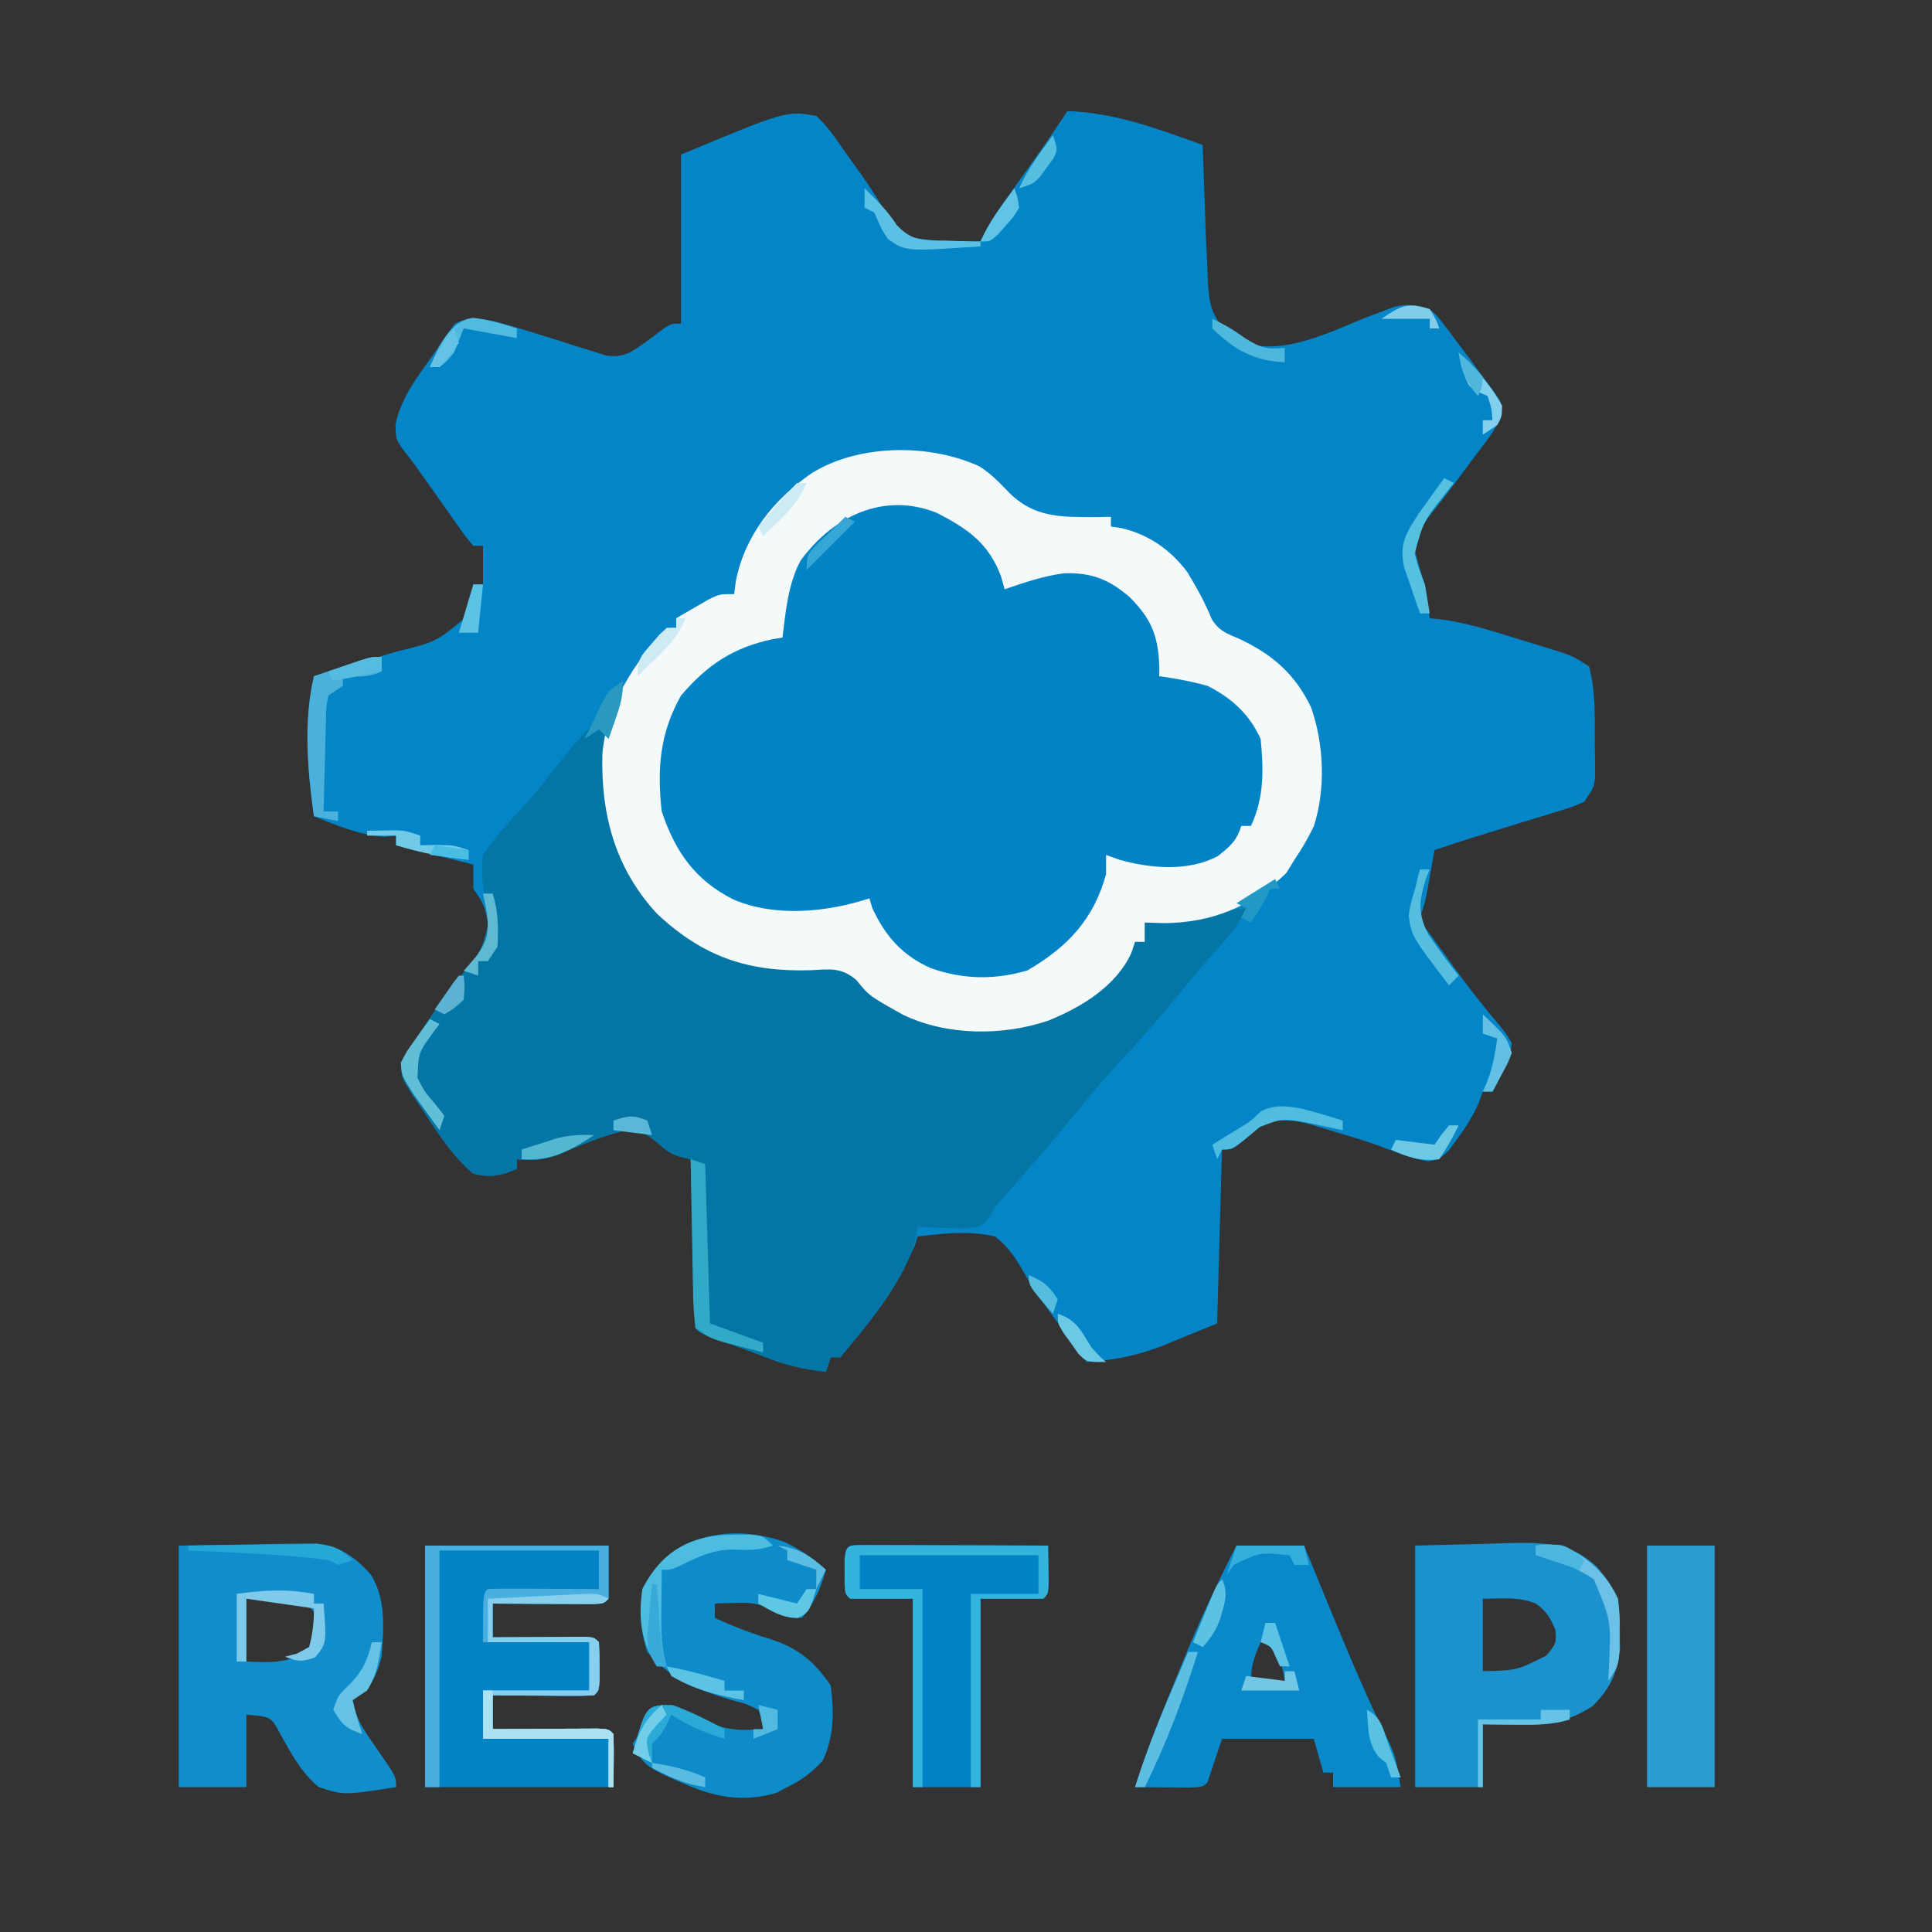 <?xml version="1.0" encoding="UTF-8"?>
<svg version="1.1" xmlns="http://www.w3.org/2000/svg" width="400" height="400">
<rect width="100%" height="100%" fill="#333333" stroke="none"/>
<path d="M0 0 C9.945 0.321 18.719 3.694 28 7 C28.025 7.74 28.05 8.481 28.076 9.244 C28.193 12.642 28.315 16.04 28.438 19.438 C28.477 20.602 28.516 21.767 28.557 22.967 C28.679 26.313 28.832 29.656 29 33 C29.034 33.894 29.068 34.788 29.102 35.709 C29.34 39.335 29.673 41.58 31.934 44.48 C32.76 45.044 33.586 45.607 34.438 46.188 C35.241 46.779 36.044 47.371 36.871 47.98 C45.216 50.699 55.15 45.297 62.939 42.303 C63.781 41.993 64.622 41.683 65.488 41.363 C66.236 41.078 66.984 40.792 67.755 40.497 C70.54 39.88 72.292 40.128 75 41 C76.514 42.303 76.514 42.303 77.754 43.949 C78.216 44.551 78.678 45.152 79.154 45.771 C79.619 46.404 80.084 47.036 80.562 47.688 C81.265 48.607 81.265 48.607 81.982 49.545 C83.348 51.346 84.676 53.169 86 55 C86.417 55.546 86.835 56.092 87.265 56.655 C90.068 60.48 90.068 60.48 89.743 62.965 C88.968 65.089 88.07 66.558 86.707 68.355 C86.244 68.973 85.781 69.591 85.303 70.228 C84.811 70.875 84.319 71.521 83.812 72.188 C82.815 73.537 81.817 74.888 80.82 76.238 C79.202 78.414 77.561 80.549 75.867 82.668 C72.817 86.566 72.817 86.566 72.055 91.297 C72.558 93.603 73.249 95.764 74 98 C74.241 99.349 74.453 100.703 74.625 102.062 C74.749 103.032 74.873 104.001 75 105 C76.369 105.141 76.369 105.141 77.766 105.285 C83.249 106.071 88.471 107.807 93.75 109.438 C94.79 109.75 95.831 110.063 96.902 110.385 C104.618 112.745 104.618 112.745 108 115 C109.37 120.107 109.183 125.432 109.188 130.688 C109.2 131.542 109.212 132.396 109.225 133.275 C109.227 134.096 109.228 134.916 109.23 135.762 C109.235 136.504 109.239 137.246 109.243 138.01 C109 140 109 140 107 143 C104.573 144.043 104.573 144.043 101.547 144.973 C100.452 145.315 99.358 145.657 98.23 146.01 C97.082 146.357 95.933 146.705 94.75 147.062 C92.495 147.762 90.24 148.461 87.984 149.16 C86.981 149.466 85.978 149.771 84.944 150.086 C81.948 151.016 78.973 151.998 76 153 C75.867 153.759 75.734 154.519 75.598 155.301 C75.421 156.295 75.244 157.289 75.062 158.312 C74.888 159.299 74.714 160.285 74.535 161.301 C74 164 74 164 73 167 C73.863 168.85 73.863 168.85 75.281 170.695 C75.791 171.407 76.301 172.119 76.826 172.852 C77.378 173.602 77.931 174.352 78.5 175.125 C79.049 175.891 79.597 176.657 80.163 177.447 C83.087 181.503 86.126 185.384 89.375 189.188 C90.988 191.211 90.988 191.211 92 193 C91.562 196.312 91.562 196.312 90 199 C89.443 200.176 89.443 200.176 88.875 201.375 C88.586 201.911 88.297 202.447 88 203 C87.34 203 86.68 203 86 203 C85.738 203.726 85.477 204.451 85.207 205.199 C83.97 208.069 82.556 210.314 80.688 212.812 C80.114 213.603 79.54 214.393 78.949 215.207 C77 217 77 217 74.77 217.449 C71.72 216.955 69.013 215.98 66.15 214.837 C62.601 213.455 58.963 212.392 55.312 211.312 C54.58 211.088 53.847 210.863 53.092 210.631 C47.639 208.972 47.639 208.972 42 209 C39.781 210.269 39.781 210.269 37.812 212 C34.181 215 34.181 215 32 215 C31.67 226.88 31.34 238.76 31 251 C26.823 252.702 26.823 252.702 22.562 254.438 C21.705 254.794 20.847 255.15 19.963 255.517 C14.584 257.656 9.776 258.59 4 259 C2.831 257.408 1.663 255.816 0.497 254.223 C-0.508 252.856 -1.52 251.495 -2.538 250.138 C-4.877 247.005 -7.02 243.965 -8.949 240.555 C-10.771 237.419 -12.136 235.24 -15 233 C-20.27 231.738 -25.68 232.361 -31 233 C-31.206 233.647 -31.413 234.294 -31.625 234.961 C-33.559 239.235 -36.257 242.834 -39 246.625 C-40.084 248.138 -41.167 249.651 -42.25 251.164 C-42.73 251.829 -43.209 252.493 -43.703 253.178 C-44.832 254.764 -45.92 256.38 -47 258 C-47.66 258 -48.32 258 -49 258 C-49.33 258.99 -49.66 259.98 -50 261 C-54.579 260.523 -58.426 259.614 -62.738 257.895 C-66.382 256.453 -70.085 255.177 -73.777 253.867 C-76 253 -76 253 -77 252 C-77.16 249.408 -77.259 246.84 -77.316 244.246 C-77.337 243.471 -77.358 242.695 -77.379 241.896 C-77.445 239.41 -77.504 236.924 -77.562 234.438 C-77.606 232.756 -77.649 231.074 -77.693 229.393 C-77.801 225.262 -77.902 221.131 -78 217 C-78.627 216.861 -79.254 216.722 -79.9 216.579 C-82.303 215.917 -83.353 214.966 -85.188 213.312 C-87.312 211.749 -88.443 211.006 -91.102 210.977 C-96.206 212.041 -100.904 214.163 -105.691 216.18 C-108.542 217.193 -111.001 217.316 -114 217 C-114 217.66 -114 218.32 -114 219 C-117.217 220.446 -119.552 220.862 -123 220 C-127.52 216.193 -130.808 210.919 -134 206 C-134.423 205.388 -134.847 204.775 -135.283 204.145 C-138.146 199.724 -138.146 199.724 -137.477 196.414 C-136.989 195.617 -136.502 194.821 -136 194 C-135.451 193.1 -134.902 192.2 -134.336 191.273 C-133.689 190.317 -133.042 189.36 -132.375 188.375 C-131.674 187.324 -130.972 186.274 -130.25 185.191 C-128.779 183.106 -127.239 181.067 -125.625 179.09 C-121.448 174.282 -121.448 174.282 -119.91 168.348 C-120.739 164.322 -120.739 164.322 -123 161 C-123 159.35 -123 157.7 -123 156 C-128.28 154.68 -133.56 153.36 -139 152 C-139 151.34 -139 150.68 -139 150 C-139.763 150.083 -140.526 150.165 -141.312 150.25 C-146.591 149.892 -151.116 147.947 -156 146 C-157.338 136.467 -158.036 126.458 -156 117 C-155.107 116.744 -154.214 116.488 -153.294 116.225 C-149.968 115.253 -146.656 114.249 -143.347 113.222 C-141.917 112.785 -140.482 112.361 -139.044 111.951 C-130.695 109.898 -130.695 109.898 -124.381 104.644 C-123.626 102.379 -123.164 100.377 -123 98 C-122.34 98 -121.68 98 -121 98 C-121 95.36 -121 92.72 -121 90 C-121.66 90 -122.32 90 -123 90 C-124.373 88.411 -124.373 88.411 -125.934 86.203 C-126.5 85.409 -127.067 84.615 -127.65 83.797 C-128.24 82.956 -128.83 82.116 -129.438 81.25 C-130.603 79.609 -131.768 77.969 -132.934 76.328 C-133.708 75.228 -133.708 75.228 -134.498 74.106 C-135.516 72.679 -136.58 71.283 -137.684 69.921 C-139 68 -139 68 -139.125 64.938 C-138.016 59.272 -134.269 54.62 -131 50 C-130.5 49.242 -130 48.484 -129.484 47.703 C-129.015 47.059 -128.546 46.414 -128.062 45.75 C-127.662 45.188 -127.261 44.626 -126.848 44.047 C-122.964 41.846 -118.227 43.662 -114.166 44.782 C-109.927 46.054 -105.706 47.38 -101.492 48.736 C-100.458 49.054 -99.425 49.372 -98.359 49.699 C-97.426 49.997 -96.492 50.294 -95.53 50.6 C-91.818 51.187 -90.106 49.77 -87.148 47.711 C-85.96 46.816 -84.773 45.92 -83.586 45.023 C-82 44 -82 44 -80 44 C-80 32.45 -80 20.9 -80 9 C-58.198 -0.084 -58.198 -0.084 -52 1 C-49.606 3.185 -47.881 5.768 -46.062 8.438 C-45.268 9.531 -45.268 9.531 -44.458 10.647 C-42.237 13.714 -40.133 16.776 -38.195 20.031 C-36.597 22.582 -35.465 24.257 -33 26 C-27.936 27.021 -23.149 27.166 -18 27 C-17.725 26.42 -17.451 25.841 -17.167 25.244 C-16.025 23.047 -14.759 21.114 -13.32 19.102 C-12.545 18.011 -12.545 18.011 -11.754 16.898 C-10.948 15.773 -10.948 15.773 -10.125 14.625 C-6.678 9.794 -3.259 4.96 0 0 Z " fill="#0485C7" transform="translate(221,23)"/>
<path d="M0 0 C0.026 1.004 0.052 2.008 0.078 3.043 C0.59 16.965 2.829 30.2 13.328 40.223 C22.31 47.813 30.634 50.327 42.375 49.625 C47.576 49.574 50.578 49.643 54.438 53.25 C55.029 53.887 55.621 54.524 56.23 55.18 C61.347 60.443 68.38 62.098 75.482 62.292 C86.876 62.402 96.539 60.172 105 52 C106.788 49.734 108.375 47.389 110 45 C110.66 45 111.32 45 112 45 C112 43.68 112 42.36 112 41 C122.5 39.5 122.5 39.5 133 38 C131.572 41.209 129.817 43.49 127.438 46.062 C124.406 49.399 121.511 52.799 118.688 56.312 C115.42 60.344 112.032 64.203 108.5 68 C104.298 72.521 100.338 77.184 96.469 81.992 C92.879 86.365 89.156 90.619 85.428 94.874 C84.632 95.785 84.632 95.785 83.82 96.715 C83.317 97.285 82.814 97.855 82.295 98.442 C80.873 100.074 80.873 100.074 79.535 102.426 C78 104 78 104 74.863 104.391 C73.692 104.344 72.52 104.298 71.312 104.25 C70.133 104.214 68.954 104.178 67.738 104.141 C66.835 104.094 65.931 104.048 65 104 C64.898 104.719 64.796 105.439 64.691 106.18 C62.545 114.937 54.736 124.183 49 131 C48.34 131 47.68 131 47 131 C46.67 131.99 46.34 132.98 46 134 C41.421 133.523 37.574 132.614 33.262 130.895 C29.618 129.453 25.915 128.177 22.223 126.867 C20 126 20 126 19 125 C18.84 122.408 18.741 119.84 18.684 117.246 C18.663 116.471 18.642 115.695 18.621 114.896 C18.555 112.41 18.496 109.924 18.438 107.438 C18.394 105.756 18.351 104.074 18.307 102.393 C18.199 98.262 18.098 94.131 18 90 C17.373 89.861 16.746 89.722 16.1 89.579 C13.697 88.917 12.647 87.966 10.812 86.312 C8.688 84.749 7.557 84.006 4.898 83.977 C-0.206 85.041 -4.904 87.163 -9.691 89.18 C-12.542 90.193 -15.001 90.316 -18 90 C-18 90.66 -18 91.32 -18 92 C-21.217 93.446 -23.552 93.862 -27 93 C-31.52 89.193 -34.808 83.919 -38 79 C-38.423 78.388 -38.847 77.775 -39.283 77.145 C-42.146 72.724 -42.146 72.724 -41.477 69.414 C-40.989 68.617 -40.502 67.821 -40 67 C-39.451 66.1 -38.902 65.2 -38.336 64.273 C-37.689 63.317 -37.042 62.36 -36.375 61.375 C-35.672 60.323 -34.97 59.271 -34.246 58.188 C-32.787 56.116 -31.26 54.09 -29.66 52.125 C-25.531 47.265 -25.531 47.265 -23.723 41.336 C-23.948 38.789 -23.948 38.789 -24.5 36.484 C-25.175 33.133 -25.356 30.418 -25 27 C-23.395 24.601 -21.951 22.752 -20 20.688 C-18.986 19.558 -17.973 18.428 -16.961 17.297 C-16.458 16.743 -15.955 16.19 -15.437 15.619 C-12.744 12.585 -10.316 9.34 -7.852 6.121 C-2.508 0 -2.508 0 0 0 Z " fill="#0376A6" transform="translate(125,150)"/>
<path d="M0 0 C4.917 3.433 6.765 6.945 8.355 12.645 C8.985 12.428 9.614 12.211 10.262 11.988 C16.99 9.8 22.484 8.38 29.418 10.645 C34.249 13.934 38.599 17.518 40.02 23.391 C40.262 25.828 40.391 28.197 40.355 30.645 C40.973 30.708 41.59 30.771 42.227 30.836 C49.383 31.871 54.279 34.459 59.355 39.645 C61.653 43.039 61.624 46.043 61.605 50.082 C61.613 51.751 61.613 51.751 61.621 53.453 C61.36 56.592 60.689 58.813 59.355 61.645 C58.695 61.645 58.035 61.645 57.355 61.645 C57.077 62.511 57.077 62.511 56.793 63.395 C54.646 66.755 52.059 68.401 48.355 69.645 C41.726 70.381 35.618 69.922 29.355 67.645 C29.252 68.841 29.149 70.037 29.043 71.27 C28.023 79.007 24.081 83.652 18.355 88.645 C12.074 93.027 5.851 93.311 -1.645 92.645 C-9.486 91.044 -13.52 87.182 -18.246 80.887 C-19.645 78.645 -19.645 78.645 -19.645 76.645 C-21.16 77.14 -21.16 77.14 -22.707 77.645 C-32.968 80.115 -42.843 79.821 -52.109 74.559 C-57.452 70.525 -60.574 64.939 -62.645 58.645 C-63.591 48.36 -62.965 40.456 -56.395 32.395 C-50.98 26.606 -45.326 24.262 -37.645 22.645 C-37.57 21.883 -37.495 21.121 -37.418 20.336 C-36.277 11.374 -33.618 5.519 -27.145 -0.793 C-17.829 -6.615 -9.096 -5.478 0 0 Z " fill="#0283C6" transform="translate(199.645,109.355)"/>
<path d="M0 0 C2.46 1.612 4.256 3.484 6.289 5.605 C11.497 10.681 17.077 10.443 23.98 10.48 C25.031 10.46 26.082 10.439 27.164 10.418 C27.164 11.078 27.164 11.738 27.164 12.418 C27.898 12.533 28.631 12.647 29.387 12.766 C35.003 14.085 39.575 17.28 43.008 21.898 C44.902 25.042 46.663 28.169 48.031 31.578 C49.569 34.076 51.17 34.601 53.852 35.73 C60.682 38.983 65.287 42.973 68.602 49.855 C71.29 57.511 71.668 66.741 69.176 74.492 C67.99 76.949 66.695 79.164 65.164 81.418 C64.607 82.325 64.05 83.233 63.477 84.168 C56.357 91.095 48.029 94.481 38.164 94.543 C36.83 94.511 35.497 94.474 34.164 94.418 C34.164 95.738 34.164 97.058 34.164 98.418 C33.504 98.418 32.844 98.418 32.164 98.418 C31.918 99.159 31.672 99.9 31.418 100.664 C28.245 107.633 21.084 111.933 14.207 114.727 C4.749 117.928 -6.726 117.877 -15.789 113.559 C-22.867 109.615 -22.867 109.615 -25.551 106.301 C-28.769 103.649 -30.917 104.084 -35.023 104.293 C-47.914 104.684 -57.224 101.543 -66.727 92.68 C-75.444 83.333 -78.463 72.057 -78.121 59.492 C-77.171 49.254 -71.695 40.833 -64.836 33.418 C-64.176 33.418 -63.516 33.418 -62.836 33.418 C-62.836 32.758 -62.836 32.098 -62.836 31.418 C-61.403 30.577 -59.964 29.745 -58.523 28.918 C-57.323 28.222 -57.323 28.222 -56.098 27.512 C-53.836 26.418 -53.836 26.418 -50.836 26.418 C-50.722 25.539 -50.609 24.66 -50.492 23.754 C-48.623 14.253 -42.656 6.848 -34.836 1.418 C-25.094 -4.679 -10.344 -4.791 0 0 Z M-37.086 19.48 C-39.702 24.385 -40.156 29.973 -40.836 35.418 C-41.514 35.53 -42.192 35.642 -42.891 35.758 C-51.059 37.489 -56.411 41.072 -61.836 47.418 C-66.233 55.203 -66.813 62.551 -65.836 71.418 C-63.003 79.803 -58.957 85.622 -50.961 89.668 C-42.287 93.359 -31.63 92.29 -22.836 89.418 C-22.63 90.099 -22.423 90.779 -22.211 91.48 C-19.493 97.287 -16.061 101.205 -10.148 103.855 C-3.379 106.221 2.98 106.335 9.852 104.355 C18.177 99.486 23.562 93.826 26.164 84.418 C26.164 83.098 26.164 81.778 26.164 80.418 C27.072 80.748 27.979 81.078 28.914 81.418 C35.416 83.242 43.177 83.916 49.289 80.668 C51.9 78.625 53.164 77.529 54.164 74.418 C54.824 74.418 55.484 74.418 56.164 74.418 C58.902 68.536 58.799 62.792 58.164 56.418 C55.897 51.34 52.123 47.883 47.164 45.418 C43.858 44.487 40.566 43.877 37.164 43.418 C37.173 42.789 37.182 42.16 37.191 41.512 C36.97 35.11 35.583 31.603 31.055 27.047 C26.767 23.353 23.114 21.914 17.398 22.113 C13.178 22.689 9.181 24.035 5.164 25.418 C4.917 24.531 4.669 23.644 4.414 22.73 C1.809 15.827 -2.495 12.898 -8.891 9.59 C-19.913 5.204 -30.337 10.294 -37.086 19.48 Z " fill="#F4FAFA" transform="translate(202.836,96.582)"/>
<path d="M0 0 C5.156 -0.083 10.312 -0.165 15.625 -0.25 C17.241 -0.286 18.857 -0.323 20.522 -0.36 C21.806 -0.37 23.091 -0.38 24.414 -0.391 C25.723 -0.412 27.032 -0.433 28.381 -0.454 C33.413 0.177 36.497 2.29 39.812 6.062 C42.98 11.23 42.431 17.15 42 23 C40.957 27.188 39.684 29.544 36 32 C36.617 36.057 38.75 38.804 41.062 42.125 C45 47.786 45 47.786 45 50 C34.188 51.69 34.188 51.69 29 50 C25.421 47.07 23.347 43.139 21.113 39.16 C19.149 35.418 19.149 35.418 14 35 C14 39.95 14 44.9 14 50 C9.38 50 4.76 50 0 50 C0 33.5 0 17 0 0 Z M14 11 C14 15.29 14 19.58 14 24 C19.47 24.283 23.393 24.371 28 21 C29.241 18.059 29.241 18.059 29 15 C27.648 12.937 26.576 12.234 24.312 11.312 C20.861 10.846 17.482 10.942 14 11 Z " fill="#118DCB" transform="translate(37,320)"/>
<path d="M0 0 C12.54 0 25.08 0 38 0 C38 3.63 38 7.26 38 11 C37 12 37 12 34.775 12.114 C33.817 12.108 32.858 12.103 31.871 12.098 C30.319 12.093 30.319 12.093 28.736 12.088 C27.648 12.08 26.559 12.071 25.438 12.062 C23.799 12.056 23.799 12.056 22.127 12.049 C19.418 12.037 16.709 12.021 14 12 C14 14.31 14 16.62 14 19 C14.631 18.995 15.262 18.99 15.912 18.984 C18.754 18.963 21.596 18.95 24.438 18.938 C25.927 18.925 25.927 18.925 27.447 18.912 C28.392 18.909 29.336 18.906 30.309 18.902 C31.62 18.894 31.62 18.894 32.959 18.886 C35 19 35 19 36 20 C36.098 21.664 36.13 23.333 36.125 25 C36.129 26.361 36.129 26.361 36.133 27.75 C36 30 36 30 35 31 C33.438 31.087 31.873 31.107 30.309 31.098 C29.364 31.094 28.42 31.091 27.447 31.088 C26.454 31.08 25.461 31.071 24.438 31.062 C23.44 31.058 22.443 31.053 21.416 31.049 C18.944 31.037 16.472 31.021 14 31 C14 33.31 14 35.62 14 38 C14.722 37.995 15.444 37.99 16.187 37.984 C19.437 37.963 22.687 37.95 25.938 37.938 C27.074 37.929 28.21 37.921 29.381 37.912 C30.46 37.909 31.54 37.906 32.652 37.902 C34.153 37.894 34.153 37.894 35.683 37.886 C38 38 38 38 39 39 C39 42.63 39 46.26 39 50 C26.13 50 13.26 50 0 50 C0 33.5 0 17 0 0 Z " fill="#0284C7" transform="translate(88,320)"/>
<path d="M0 0 C3.297 1.619 5.849 3.291 8.562 5.75 C7.407 9.662 6.207 12.625 3.562 15.75 C1.046 15.331 -1.064 14.955 -3.312 13.719 C-5.786 12.591 -7.486 12.546 -10.188 12.625 C-11.386 12.652 -11.386 12.652 -12.609 12.68 C-13.514 12.714 -13.514 12.714 -14.438 12.75 C-14.438 13.74 -14.438 14.73 -14.438 15.75 C-10.613 17.459 -6.892 18.934 -2.875 20.125 C2.739 21.945 6.256 24.79 9.562 29.75 C10.252 35.304 10.287 40.221 7.875 45.312 C5.534 47.78 3.609 49.264 0.562 50.75 C-0.551 51.338 -0.551 51.338 -1.688 51.938 C-8.769 54.03 -14.876 52.779 -21.438 49.75 C-22.166 49.437 -22.894 49.124 -23.645 48.801 C-27.679 46.962 -29.685 45.989 -31.438 41.75 C-27.688 36 -27.688 36 -25.438 33.75 C-22.018 33.951 -19.562 35.191 -16.625 36.812 C-12.366 39.06 -9.198 39.09 -4.438 38.75 C-4.495 36.788 -4.495 36.788 -5.438 34.75 C-8.005 33.485 -8.005 33.485 -11.125 32.688 C-18.262 30.506 -23.419 28.485 -28.438 22.75 C-29.887 18.402 -29.954 14.294 -29.438 9.75 C-23.719 -1.484 -11.462 -3.988 0 0 Z " fill="#0E8CCA" transform="translate(162.438,319.25)"/>
<path d="M0 0 C4.62 0 9.24 0 14 0 C14.785 1.919 15.57 3.839 16.379 5.816 C17.438 8.399 18.5 10.981 19.562 13.562 C19.836 14.227 20.109 14.891 20.39 15.576 C23.951 24.224 27.613 32.782 31.793 41.152 C33 44 33 44 34 50 C29.38 50 24.76 50 20 50 C20 49.01 20 48.02 20 47 C19.34 47 18.68 47 18 47 C17.34 44.69 16.68 42.38 16 40 C9.73 40 3.46 40 -3 40 C-3.99 42.97 -4.98 45.94 -6 49 C-7 50 -7 50 -10.16 50.098 C-11.448 50.086 -12.736 50.074 -14.062 50.062 C-15.353 50.053 -16.643 50.044 -17.973 50.035 C-18.972 50.024 -19.971 50.012 -21 50 C-18.7 42.705 -15.908 35.651 -12.976 28.59 C-12.194 26.704 -11.42 24.814 -10.646 22.924 C-7.422 15.101 -3.87 7.526 0 0 Z M5 20 C3.743 22.906 3 24.796 3 28 C5.31 28 7.62 28 10 28 C9.453 24.625 8.945 22.918 7 20 C6.34 20 5.68 20 5 20 Z " fill="#0989C9" transform="translate(256,320)"/>
<path d="M0 0 C7.425 -0.186 7.425 -0.186 15 -0.375 C16.546 -0.43 18.091 -0.484 19.684 -0.541 C26.688 -0.625 32.199 -0.679 37.583 4.372 C41.524 8.901 42.414 11.897 42.375 17.938 C42.387 19.714 42.387 19.714 42.398 21.527 C41.83 26.479 40.252 29.782 36.688 33.25 C31.452 36.659 26.801 37.242 20.625 37.125 C19.38 37.107 18.135 37.089 16.852 37.07 C15.911 37.047 14.97 37.024 14 37 C14 41.29 14 45.58 14 50 C9.38 50 4.76 50 0 50 C0 33.5 0 17 0 0 Z M14 11 C14 15.95 14 20.9 14 26 C21.072 25.84 21.072 25.84 27.188 22.75 C29.241 20.184 29.241 20.184 29 17.375 C27.942 14.862 27.183 13.617 25 12 C21.26 10.531 18.249 11 14 11 Z " fill="#1B92CD" transform="translate(293,320)"/>
<path d="M0 0 C1.73 0 3.459 0.006 5.189 0.016 C6.098 0.017 7.006 0.019 7.943 0.02 C10.857 0.026 13.771 0.038 16.685 0.051 C18.656 0.056 20.627 0.061 22.597 0.065 C27.439 0.076 32.281 0.093 37.123 0.114 C37.15 1.759 37.169 3.405 37.185 5.051 C37.197 5.968 37.209 6.884 37.22 7.828 C37.123 10.114 37.123 10.114 36.123 11.114 C31.833 11.114 27.543 11.114 23.123 11.114 C23.123 23.984 23.123 36.854 23.123 50.114 C18.503 50.114 13.883 50.114 9.123 50.114 C9.123 37.244 9.123 24.374 9.123 11.114 C4.833 11.114 0.543 11.114 -3.877 11.114 C-4.877 10.114 -4.877 10.114 -5.01 8.082 C-5.007 7.268 -5.005 6.453 -5.002 5.614 C-5.005 4.799 -5.007 3.984 -5.01 3.145 C-4.768 -0.551 -3.897 0.114 0 0 Z " fill="#0083C6" transform="translate(179.877,319.886)"/>
<path d="M0 0 C4.62 0 9.24 0 14 0 C14 16.5 14 33 14 50 C9.38 50 4.76 50 0 50 C0 33.5 0 17 0 0 Z " fill="#2D9CD1" transform="translate(341,320)"/>
<path d="M0 0 C12.54 0 25.08 0 38 0 C38 3.63 38 7.26 38 11 C37 12 37 12 34.775 12.114 C33.817 12.108 32.858 12.103 31.871 12.098 C30.319 12.093 30.319 12.093 28.736 12.088 C27.648 12.08 26.559 12.071 25.438 12.062 C23.799 12.056 23.799 12.056 22.127 12.049 C19.418 12.037 16.709 12.021 14 12 C14 14.31 14 16.62 14 19 C14.631 18.995 15.262 18.99 15.912 18.984 C18.754 18.963 21.596 18.95 24.438 18.938 C25.927 18.925 25.927 18.925 27.447 18.912 C28.392 18.909 29.336 18.906 30.309 18.902 C31.62 18.894 31.62 18.894 32.959 18.886 C35 19 35 19 36 20 C36.098 21.664 36.13 23.333 36.125 25 C36.129 26.361 36.129 26.361 36.133 27.75 C36 30 36 30 35 31 C33.438 31.087 31.873 31.107 30.309 31.098 C29.364 31.094 28.42 31.091 27.447 31.088 C26.454 31.08 25.461 31.071 24.438 31.062 C23.44 31.058 22.443 31.053 21.416 31.049 C18.944 31.037 16.472 31.021 14 31 C14 33.31 14 35.62 14 38 C14.722 37.995 15.444 37.99 16.187 37.984 C19.437 37.963 22.687 37.95 25.938 37.938 C27.074 37.929 28.21 37.921 29.381 37.912 C30.46 37.909 31.54 37.906 32.652 37.902 C34.153 37.894 34.153 37.894 35.683 37.886 C38 38 38 38 39 39 C39.072 40.853 39.084 42.708 39.062 44.562 C39.053 45.574 39.044 46.586 39.035 47.629 C39.024 48.411 39.012 49.194 39 50 C38.67 50 38.34 50 38 50 C38 46.7 38 43.4 38 40 C29.42 40 20.84 40 12 40 C12 36.7 12 33.4 12 30 C19.26 30 26.52 30 34 30 C34 26.7 34 23.4 34 20 C26.74 20 19.48 20 12 20 C12 10 12 10 13 9 C14.708 8.913 16.419 8.893 18.129 8.902 C19.681 8.907 19.681 8.907 21.264 8.912 C22.352 8.92 23.441 8.929 24.562 8.938 C26.201 8.944 26.201 8.944 27.873 8.951 C30.582 8.963 33.291 8.979 36 9 C36 6.36 36 3.72 36 1 C25.11 1 14.22 1 3 1 C3 17.17 3 33.34 3 50 C2.01 50 1.02 50 0 50 C0 33.5 0 17 0 0 Z " fill="#49AFDF" transform="translate(88,320)"/>
<path d="M0 0 C1.73 0 3.459 0.006 5.189 0.016 C6.098 0.017 7.006 0.019 7.943 0.02 C10.857 0.026 13.771 0.038 16.685 0.051 C18.656 0.056 20.627 0.061 22.597 0.065 C27.439 0.076 32.281 0.093 37.123 0.114 C37.15 1.759 37.169 3.405 37.185 5.051 C37.197 5.968 37.209 6.884 37.22 7.828 C37.123 10.114 37.123 10.114 36.123 11.114 C31.833 11.114 27.543 11.114 23.123 11.114 C23.123 23.984 23.123 36.854 23.123 50.114 C22.463 50.114 21.803 50.114 21.123 50.114 C21.123 36.914 21.123 23.714 21.123 10.114 C25.743 10.114 30.363 10.114 35.123 10.114 C35.123 7.474 35.123 4.834 35.123 2.114 C22.913 2.114 10.703 2.114 -1.877 2.114 C-1.877 4.424 -1.877 6.734 -1.877 9.114 C2.413 9.114 6.703 9.114 11.123 9.114 C11.123 22.644 11.123 36.174 11.123 50.114 C10.463 50.114 9.803 50.114 9.123 50.114 C9.123 37.244 9.123 24.374 9.123 11.114 C4.833 11.114 0.543 11.114 -3.877 11.114 C-4.877 10.114 -4.877 10.114 -5.01 8.082 C-5.007 7.268 -5.005 6.453 -5.002 5.614 C-5.005 4.799 -5.007 3.984 -5.01 3.145 C-4.768 -0.551 -3.897 0.114 0 0 Z " fill="#33B4DD" transform="translate(179.877,319.886)"/>
<path d="M0 0 C-1 1 -1 1 -3.225 1.114 C-4.183 1.108 -5.142 1.103 -6.129 1.098 C-7.681 1.093 -7.681 1.093 -9.264 1.088 C-10.352 1.08 -11.441 1.071 -12.562 1.062 C-14.201 1.056 -14.201 1.056 -15.873 1.049 C-18.582 1.037 -21.291 1.021 -24 1 C-24 3.31 -24 5.62 -24 8 C-23.369 7.995 -22.738 7.99 -22.088 7.984 C-19.246 7.963 -16.404 7.95 -13.562 7.938 C-12.073 7.925 -12.073 7.925 -10.553 7.912 C-9.608 7.909 -8.664 7.906 -7.691 7.902 C-6.817 7.897 -5.942 7.892 -5.041 7.886 C-3 8 -3 8 -2 9 C-1.902 10.664 -1.87 12.333 -1.875 14 C-1.871 15.361 -1.871 15.361 -1.867 16.75 C-2 19 -2 19 -3 20 C-4.562 20.087 -6.127 20.107 -7.691 20.098 C-8.636 20.094 -9.58 20.091 -10.553 20.088 C-12.043 20.075 -12.043 20.075 -13.562 20.062 C-14.56 20.058 -15.557 20.053 -16.584 20.049 C-19.056 20.037 -21.528 20.021 -24 20 C-24 22.31 -24 24.62 -24 27 C-23.278 26.995 -22.556 26.99 -21.813 26.984 C-18.563 26.963 -15.313 26.95 -12.062 26.938 C-10.926 26.929 -9.79 26.921 -8.619 26.912 C-7.54 26.909 -6.46 26.906 -5.348 26.902 C-3.847 26.894 -3.847 26.894 -2.317 26.886 C0 27 0 27 1 28 C1.072 29.853 1.084 31.708 1.062 33.562 C1.053 34.574 1.044 35.586 1.035 36.629 C1.024 37.411 1.012 38.194 1 39 C0.67 39 0.34 39 0 39 C0 35.7 0 32.4 0 29 C-8.58 29 -17.16 29 -26 29 C-26 25.7 -26 22.4 -26 19 C-18.74 19 -11.48 19 -4 19 C-4 15.7 -4 12.4 -4 9 C-10.93 9 -17.86 9 -25 9 C-25 6.03 -25 3.06 -25 0 C-21.209 -0.196 -17.417 -0.381 -13.625 -0.562 C-12.545 -0.619 -11.465 -0.675 -10.352 -0.732 C-9.32 -0.781 -8.289 -0.829 -7.227 -0.879 C-6.273 -0.926 -5.32 -0.973 -4.338 -1.022 C-2 -1 -2 -1 0 0 Z " fill="#87CFEE" transform="translate(126,331)"/>
<path d="M0 0 C0 0.99 0 1.98 0 3 C-2.709 4.354 -5.009 4.065 -8 4 C-8 4.66 -8 5.32 -8 6 C-8.99 6.66 -9.98 7.32 -11 8 C-11.51 10.514 -11.51 10.514 -11.512 13.445 C-11.565 15.06 -11.565 15.06 -11.619 16.707 C-11.642 17.835 -11.664 18.963 -11.688 20.125 C-11.739 21.828 -11.739 21.828 -11.791 23.566 C-11.874 26.378 -11.943 29.188 -12 32 C-11.01 32 -10.02 32 -9 32 C-9 32.66 -9 33.32 -9 34 C-10.65 33.67 -12.3 33.34 -14 33 C-15.323 23.575 -16.242 13.326 -14 4 C-12.043 3.33 -10.084 2.664 -8.125 2 C-7.034 1.629 -5.944 1.258 -4.82 0.875 C-2 0 -2 0 0 0 Z " fill="#49B1DB" transform="translate(79,136)"/>
<path d="M0 0 C1.045 -0.005 2.091 -0.01 3.168 -0.016 C5.812 0.25 5.812 0.25 7.812 2.25 C5.03 3.177 3.118 3.215 0.125 3.062 C-4.26 2.972 -7.433 4.432 -11.305 6.375 C-13.188 7.25 -13.188 7.25 -15.188 7.25 C-15.215 9.833 -15.234 12.417 -15.25 15 C-15.258 15.73 -15.267 16.459 -15.275 17.211 C-15.291 20.737 -15.14 23.86 -14.188 27.25 C-14.848 27.25 -15.508 27.25 -16.188 27.25 C-19.497 22.01 -20.081 17.287 -19.188 11.25 C-15.073 3.169 -8.918 -0.044 0 0 Z " fill="#4CBCE1" transform="translate(152.188,317.75)"/>
<path d="M0 0 C0.99 0.33 1.98 0.66 3 1 C3.33 11.89 3.66 22.78 4 34 C7.63 35.32 11.26 36.64 15 38 C15 38.66 15 39.32 15 40 C13.227 39.549 11.457 39.089 9.688 38.625 C8.208 38.242 8.208 38.242 6.699 37.852 C4 37 4 37 1 35 C0.662 32.312 0.511 29.843 0.488 27.148 C0.47 26.374 0.452 25.6 0.434 24.803 C0.38 22.327 0.346 19.851 0.312 17.375 C0.279 15.698 0.245 14.021 0.209 12.344 C0.124 8.229 0.057 4.115 0 0 Z " fill="#32AAC7" transform="translate(143,240)"/>
<path d="M0 0 C0.66 0 1.32 0 2 0 C2 2.64 2 5.28 2 8 C2.722 7.995 3.444 7.99 4.187 7.984 C7.437 7.963 10.687 7.95 13.938 7.938 C15.074 7.929 16.21 7.921 17.381 7.912 C18.46 7.909 19.54 7.906 20.652 7.902 C22.153 7.894 22.153 7.894 23.683 7.886 C26 8 26 8 27 9 C27.072 10.853 27.084 12.708 27.062 14.562 C27.053 15.574 27.044 16.586 27.035 17.629 C27.024 18.411 27.012 19.194 27 20 C26.67 20 26.34 20 26 20 C26 16.7 26 13.4 26 10 C17.42 10 8.84 10 0 10 C0 6.7 0 3.4 0 0 Z " fill="#ABE2F2" transform="translate(100,350)"/>
<path d="M0 0 C0 0.66 0 1.32 0 2 C0.66 2 1.32 2 2 2 C2.622 10.244 2.622 10.244 0.25 13.125 C-2.342 14.133 -3.447 14.003 -6 13 C-5.196 12.794 -4.391 12.588 -3.562 12.375 C-2.717 11.921 -1.871 11.467 -1 11 C-0.249 8.228 0 5.858 0 3 C-4.62 2.34 -9.24 1.68 -14 1 C-14 5.29 -14 9.58 -14 14 C-14.66 14 -15.32 14 -16 14 C-16 9.38 -16 4.76 -16 0 C-10.311 -0.788 -5.636 -1.079 0 0 Z " fill="#7ECAEA" transform="translate(65,330)"/>
<path d="M0 0 C3.748 1.363 7.235 3.125 10.75 5 C10.75 5.66 10.75 6.32 10.75 7 C6.697 5.775 3.306 4.301 -0.25 2 C-0.683 2.928 -0.683 2.928 -1.125 3.875 C-2.25 6 -2.25 6 -4.25 8 C-4.25 9.32 -4.25 10.64 -4.25 12 C-5.57 11.34 -6.89 10.68 -8.25 10 C-5.523 0 -5.523 0 0 0 Z " fill="#2CAAD7" transform="translate(139.25,353)"/>
<path d="M0 0 C4.377 -0.657 6.705 0.17 10.188 2.688 C13.335 5.09 15.314 7.397 17 11 C17.363 14.445 17.363 14.445 17.312 18.125 C17.309 19.344 17.305 20.564 17.301 21.82 C17 25 17 25 15 28 C15.035 27.071 15.07 26.141 15.105 25.184 C15.579 15.564 15.579 15.564 12 7 C8.271 4.434 4.392 3.002 0 2 C0 1.34 0 0.68 0 0 Z " fill="#6BC2E6" transform="translate(318,320)"/>
<path d="M0 0 C0.66 0 1.32 0 2 0 C-0.933 9.49 -4.553 19.106 -9 28 C-9.66 28 -10.32 28 -11 28 C-8.947 21.485 -6.505 15.213 -3.812 8.938 C-3.444 8.072 -3.076 7.206 -2.697 6.314 C-1.801 4.208 -0.902 2.104 0 0 Z " fill="#5CBFE2" transform="translate(246,342)"/>
<path d="M0 0 C0.66 0.33 1.32 0.66 2 1 C1.399 1.762 0.799 2.524 0.18 3.309 C-4.267 8.916 -4.267 8.916 -6.121 15.59 C-5.575 17.824 -4.854 19.867 -4 22 C-3.65 23.997 -3.308 25.996 -3 28 C-3.66 28 -4.32 28 -5 28 C-5.728 25.944 -6.432 23.88 -7.125 21.812 C-7.519 20.664 -7.914 19.515 -8.32 18.332 C-9.312 13.469 -7.883 11.369 -5.273 7.324 C-4.647 6.454 -4.02 5.584 -3.375 4.688 C-2.743 3.804 -2.112 2.921 -1.461 2.012 C-0.979 1.348 -0.497 0.684 0 0 Z " fill="#55C0E0" transform="translate(299,99)"/>
<path d="M0 0 C0.99 0.309 1.98 0.619 3 0.938 C3 1.597 3 2.257 3 2.938 C2.336 2.793 1.672 2.649 0.988 2.5 C0.105 2.314 -0.778 2.129 -1.688 1.938 C-2.558 1.752 -3.428 1.566 -4.324 1.375 C-9.451 0.476 -9.451 0.476 -14.168 2.25 C-15.168 3.085 -15.168 3.085 -16.188 3.938 C-19.819 6.938 -19.819 6.938 -22 6.938 C-22.33 7.598 -22.66 8.258 -23 8.938 C-23.33 7.947 -23.66 6.957 -24 5.938 C-23.469 5.611 -22.938 5.285 -22.391 4.949 C-21.684 4.512 -20.978 4.075 -20.25 3.625 C-19.513 3.173 -18.775 2.72 -18.016 2.254 C-15.91 0.962 -15.91 0.962 -14 -0.938 C-9.816 -3.291 -4.399 -1.231 0 0 Z " fill="#50BDE0" transform="translate(275,231.062)"/>
<path d="M0 0 C0.66 0 1.32 0 2 0 C1.763 0.583 1.526 1.165 1.281 1.766 C-0.165 6.366 -0.544 8.9 1.648 13.336 C3.667 16.318 5.75 19.189 8 22 C7.34 22.66 6.68 23.32 6 24 C-1.741 13.837 -1.741 13.837 -2.344 9.562 C-2.062 7.5 -2.062 7.5 -1 4 C-0.814 3.175 -0.629 2.35 -0.438 1.5 C-0.293 1.005 -0.149 0.51 0 0 Z " fill="#55BEDF" transform="translate(294,180)"/>
<path d="M0 0 C4.199 -0.074 8.398 -0.129 12.598 -0.165 C14.025 -0.18 15.453 -0.2 16.881 -0.226 C18.936 -0.263 20.991 -0.28 23.047 -0.293 C24.901 -0.317 24.901 -0.317 26.792 -0.341 C30.202 0.021 31.546 0.677 34 3 C33.01 3.33 32.02 3.66 31 4 C30.34 3.67 29.68 3.34 29 3 C22.489 2.134 15.996 1.731 9.438 1.438 C8.068 1.373 8.068 1.373 6.67 1.307 C4.447 1.202 2.223 1.1 0 1 C0 0.67 0 0.34 0 0 Z " fill="#25A7D8" transform="translate(39,320)"/>
<path d="M0 0 C0.66 0.33 1.32 0.66 2 1 C1.616 1.508 1.232 2.016 0.836 2.539 C-2.375 6.939 -2.375 6.939 -2.562 12.188 C-1.058 15.089 -1.058 15.089 1.188 17.688 C1.786 18.451 2.384 19.214 3 20 C2.67 20.99 2.34 21.98 2 23 C0.847 21.422 -0.297 19.837 -1.438 18.25 C-2.076 17.368 -2.714 16.487 -3.371 15.578 C-5.876 11.614 -5.876 11.614 -6 9 C-4.785 6.641 -4.785 6.641 -3.062 4.25 C-2.497 3.451 -1.931 2.652 -1.348 1.828 C-0.903 1.225 -0.458 0.622 0 0 Z " fill="#60BFD7" transform="translate(89,211)"/>
<path d="M0 0 C3.123 0.379 6.022 1.203 9 2.195 C9 2.855 9 3.515 9 4.195 C5.37 3.535 1.74 2.875 -2 2.195 C-2.66 3.845 -3.32 5.495 -4 7.195 C-5.5 9.008 -5.5 9.008 -7 10.195 C-7.66 10.195 -8.32 10.195 -9 10.195 C-7.283 6.138 -4.816 0.47 0 0 Z " fill="#50BBE1" transform="translate(98,65.805)"/>
<path d="M0 0 C0.66 0 1.32 0 2 0 C1.497 3.686 1.031 6.84 -1 10 C-1.99 10.66 -2.98 11.32 -4 12 C-3.424 14.386 -2.778 16.667 -2 19 C-5.404 17.865 -6.217 17.032 -8 14 C-7 11 -7 11 -4.562 8.688 C-1.835 5.827 -0.967 3.782 0 0 Z " fill="#64C2E5" transform="translate(77,340)"/>
<path d="M0 0 C2.513 2.443 4.786 4.668 6.688 7.625 C9.337 10.346 10.945 10.632 14.684 10.795 C15.706 10.804 15.706 10.804 16.75 10.812 C17.447 10.838 18.145 10.863 18.863 10.889 C20.575 10.947 22.288 10.977 24 11 C24 11.33 24 11.66 24 12 C8.532 13.074 8.532 13.074 4.828 10.477 C3.562 8.562 3.562 8.562 2 5 C1.34 4.67 0.68 4.34 0 4 C0 2.68 0 1.36 0 0 Z " fill="#5BC1E4" transform="translate(179,39)"/>
<path d="M0 0 C1.98 0 3.96 0 6 0 C6 0.66 6 1.32 6 2 C2.246 3.204 -1.332 3.099 -5.25 3.062 C-6.513 3.053 -7.777 3.044 -9.078 3.035 C-10.042 3.024 -11.007 3.012 -12 3 C-12 7.29 -12 11.58 -12 16 C-12.33 16 -12.66 16 -13 16 C-13 11.38 -13 6.76 -13 2 C-8.71 2 -4.42 2 0 2 C0 1.34 0 0.68 0 0 Z " fill="#67C3E5" transform="translate(319,354)"/>
<path d="M0 0 C1.258 -0.021 2.516 -0.041 3.812 -0.062 C4.52 -0.074 5.228 -0.086 5.957 -0.098 C8 0 8 0 11 1 C11 1.66 11 2.32 11 3 C12.093 2.979 13.186 2.959 14.312 2.938 C18 3 18 3 21 4 C21 4.66 21 5.32 21 6 C15.761 5.449 11.026 4.571 6 3 C6 2.34 6 1.68 6 1 C4.02 1 2.04 1 0 1 C0 0.67 0 0.34 0 0 Z " fill="#71CAE7" transform="translate(76,172)"/>
<path d="M0 0 C3.581 3.382 6.606 6.672 9 11 C8.938 13.25 8.938 13.25 8 15 C7.01 15.66 6.02 16.32 5 17 C5 16.01 5 15.02 5 14 C5.66 14 6.32 14 7 14 C6.812 11.555 6.812 11.555 6 9 C5.361 8.711 4.721 8.422 4.062 8.125 C2 7 2 7 0.75 3.375 C0.502 2.261 0.255 1.147 0 0 Z " fill="#83CFEE" transform="translate(302,73)"/>
<path d="M0 0 C4.875 4.625 4.875 4.625 6 8 C5.223 10.043 5.223 10.043 4.062 12.188 C3.682 12.903 3.302 13.618 2.91 14.355 C2.46 15.17 2.46 15.17 2 16 C1.34 16 0.68 16 0 16 C0.309 15.299 0.619 14.598 0.938 13.875 C2.033 10.911 2.564 8.123 3 5 C2.01 4.67 1.02 4.34 0 4 C0 2.68 0 1.36 0 0 Z " fill="#61C0E3" transform="translate(307,210)"/>
<path d="M0 0 C4.084 0.743 8.019 1.829 12 3 C12 3.66 12 4.32 12 5 C13.32 5 14.64 5 16 5 C16 5.66 16 6.32 16 7 C10.594 5.979 5.781 4.868 1 2 C0.67 1.34 0.34 0.68 0 0 Z " fill="#5CC3E4" transform="translate(138,345)"/>
<path d="M0 0 C0.66 0 1.32 0 2 0 C3.18 3.688 3.21 7.151 3 11 C2.01 12.485 2.01 12.485 1 14 C0.34 14 -0.32 14 -1 14 C-1 14.99 -1 15.98 -1 17 C-1.99 16.67 -2.98 16.34 -4 16 C-3.154 15.031 -2.309 14.061 -1.438 13.062 C0.882 9.883 1.281 7.962 0.812 4.062 C0.57 2.703 0.308 1.346 0 0 Z " fill="#5DBAD2" transform="translate(100,185)"/>
<path d="M0 0 C2.556 1.18 4.639 2.462 6.938 4.125 C10.073 6.045 11.426 6.421 15 6 C15 6.99 15 7.98 15 9 C8.656 8.736 4.55 6.455 0 2 C0 1.34 0 0.68 0 0 Z " fill="#4DB7DE" transform="translate(251,66)"/>
<path d="M0 0 C0 3.015 -0.52 4.869 -1.5 7.688 C-1.918 8.9 -1.918 8.9 -2.344 10.137 C-2.56 10.752 -2.777 11.366 -3 12 C-3.66 11.34 -4.32 10.68 -5 10 C-5.99 10.66 -6.98 11.32 -8 12 C-7.333 10.667 -6.667 9.333 -6 8 C-5.526 6.969 -5.051 5.938 -4.562 4.875 C-3 2 -3 2 0 0 Z " fill="#2999C0" transform="translate(129,141)"/>
<path d="M0 0 C1.444 2.888 0.476 5.023 -0.32 8.023 C-1.142 10.412 -2.297 12.142 -4 14 C-4.66 13.67 -5.32 13.34 -6 13 C-5.191 11.02 -4.377 9.041 -3.562 7.062 C-3.11 5.96 -2.658 4.858 -2.191 3.723 C-1 1 -1 1 0 0 Z " fill="#5DC2E2" transform="translate(253,327)"/>
<path d="M0 0 C4.62 0 9.24 0 14 0 C14.33 1.32 14.66 2.64 15 4 C14.01 4 13.02 4 12 4 C11.67 3.34 11.34 2.68 11 2 C4.801 1.377 4.801 1.377 -0.562 4 C-1.037 4.66 -1.511 5.32 -2 6 C-1.34 4.02 -0.68 2.04 0 0 Z " fill="#34AEDB" transform="translate(256,320)"/>
<path d="M0 0 C0.66 0 1.32 0 2 0 C0.796 2.494 -0.454 4.681 -2 7 C-5.817 7.516 -8.542 6.581 -12 5 C-11.67 4.34 -11.34 3.68 -11 3 C-8.36 3.33 -5.72 3.66 -3 4 C-2.546 3.34 -2.092 2.68 -1.625 2 C-1.089 1.34 -0.552 0.68 0 0 Z " fill="#6DC8E4" transform="translate(300,233)"/>
<path d="M0 0 C0.66 0 1.32 0 2 0 C2.33 1.32 2.66 2.64 3 4 C-0.96 4 -4.92 4 -9 4 C-8.67 3.01 -8.34 2.02 -8 1 C-5.36 1.33 -2.72 1.66 0 2 C0 1.34 0 0.68 0 0 Z " fill="#72C8E4" transform="translate(266,346)"/>
<path d="M0 0 C0.66 0 1.32 0 2 0 C0.56 4.68 0.56 4.68 -1.75 6 C-5.017 6 -7.203 4.589 -10 3 C-10 2.34 -10 1.68 -10 1 C-7.36 1.66 -4.72 2.32 -2 3 C-1.34 2.01 -0.68 1.02 0 0 Z " fill="#5EC8E4" transform="translate(167,329)"/>
<path d="M0 0 C0.66 0 1.32 0 2 0 C0.592 3.215 -1.103 5.322 -3.625 7.75 C-4.572 8.67 -4.572 8.67 -5.539 9.609 C-6.021 10.068 -6.503 10.527 -7 11 C-7.33 10.34 -7.66 9.68 -8 9 C-6.855 7.687 -5.709 6.375 -4.562 5.062 C-3.924 4.332 -3.286 3.601 -2.629 2.848 C-1.775 1.879 -0.913 0.913 0 0 Z " fill="#CDEBF4" transform="translate(165,100)"/>
<path d="M0 0 C3.163 1.581 3.431 4.326 4.625 7.562 C5.294 9.359 5.294 9.359 5.977 11.191 C6.314 12.118 6.652 13.045 7 14 C6.34 14 5.68 14 5 14 C4.67 13.01 4.34 12.02 4 11 C3.505 10.608 3.01 10.216 2.5 9.812 C0.076 6.883 0.306 3.735 0 0 Z " fill="#59C1E1" transform="translate(283,354)"/>
<path d="M0 0 C-4.729 3.153 -9.207 5.527 -15 5 C-15 4.34 -15 3.68 -15 3 C-13.44 2.491 -11.877 1.993 -10.312 1.5 C-9.442 1.222 -8.572 0.943 -7.676 0.656 C-5.006 0.001 -2.736 -0.118 0 0 Z " fill="#54B7D2" transform="translate(123,235)"/>
<path d="M0 0 C0.66 0 1.32 0 2 0 C0.523 3.452 -1.438 5.65 -4.125 8.25 C-4.849 8.956 -5.574 9.663 -6.32 10.391 C-6.875 10.922 -7.429 11.453 -8 12 C-8 8.456 -7.39 7.897 -5.125 5.312 C-4.591 4.69 -4.058 4.067 -3.508 3.426 C-2 2 -2 2 0 2 C0 1.34 0 0.68 0 0 Z " fill="#CEEBF4" transform="translate(140,128)"/>
<path d="M0 0 C0 0.99 0 1.98 0 3 C-3.3 3.66 -6.6 4.32 -10 5 C-10.33 4.34 -10.66 3.68 -11 3 C-9.543 2.496 -8.084 1.997 -6.625 1.5 C-5.813 1.222 -5.001 0.943 -4.164 0.656 C-2 0 -2 0 0 0 Z " fill="#55BBDF" transform="translate(79,136)"/>
<path d="M0 0 C0.66 0 1.32 0 2 0 C1.67 3.3 1.34 6.6 1 10 C-0.32 10 -1.64 10 -3 10 C-2.01 6.7 -1.02 3.4 0 0 Z " fill="#5BC3E4" transform="translate(98,121)"/>
<path d="M0 0 C1 3 1 3 0.109 4.789 C-0.339 5.395 -0.788 6.001 -1.25 6.625 C-1.688 7.236 -2.127 7.847 -2.578 8.477 C-4 10 -4 10 -7 11 C-5.221 6.956 -2.605 3.539 0 0 Z " fill="#56BFDF" transform="translate(218,28)"/>
<path d="M0 0 C0.33 0.66 0.66 1.32 1 2 C-0.021 3.083 -0.021 3.083 -1.062 4.188 C-3.317 6.821 -3.317 6.821 -2.75 9.812 C-2.379 10.895 -2.379 10.895 -2 12 C-3.32 11.34 -4.64 10.68 -6 10 C-4.792 5.569 -3.483 3.019 0 0 Z " fill="#72CDE9" transform="translate(137,353)"/>
<path d="M0 0 C0.33 0 0.66 0 1 0 C1.061 0.892 1.121 1.784 1.184 2.703 C1.267 3.874 1.351 5.044 1.438 6.25 C1.559 7.99 1.559 7.99 1.684 9.766 C1.932 12.31 2.281 14.56 3 17 C2.34 17 1.68 17 1 17 C-1.557 13.165 -1.04 11.341 -0.625 6.812 C-0.514 5.54 -0.403 4.268 -0.289 2.957 C-0.194 1.981 -0.098 1.005 0 0 Z " fill="#39AAD8" transform="translate(135,328)"/>
<path d="M0 0 C4.026 1.342 4.752 3.487 7 7 C8.624 8.794 8.624 8.794 10 10 C6 10 6 10 4.297 8.32 C3.786 7.596 3.276 6.871 2.75 6.125 C2.229 5.406 1.708 4.686 1.172 3.945 C0 2 0 2 0 0 Z " fill="#6AC9E5" transform="translate(219,272)"/>
<path d="M0 0 C0.33 0.66 0.66 1.32 1 2 C0.34 2 -0.32 2 -1 2 C-1.289 2.598 -1.577 3.196 -1.875 3.812 C-3 6 -3 6 -5 9 C-5.66 8.67 -6.32 8.34 -7 8 C-6.67 7.34 -6.34 6.68 -6 6 C-6.66 5.67 -7.32 5.34 -8 5 C-4.04 2.525 -4.04 2.525 0 0 Z " fill="#2299C5" transform="translate(264,182)"/>
<path d="M0 0 C0.676 1.766 0.676 1.766 1 4 C-0.145 5.922 -0.145 5.922 -1.812 7.75 C-2.627 8.67 -2.627 8.67 -3.457 9.609 C-5 11 -5 11 -7 11 C-5.221 6.956 -2.605 3.539 0 0 Z " fill="#61C4E7" transform="translate(210,39)"/>
<path d="M0 0 C4.401 0.503 6.712 2.088 10 5 C9.34 6.32 8.68 7.64 8 9 C8 7.68 8 6.36 8 5 C6.02 4.34 4.04 3.68 2 3 C2 2.34 2 1.68 2 1 C1.34 0.67 0.68 0.34 0 0 Z " fill="#5ABDE1" transform="translate(161,320)"/>
<path d="M0 0 C0.66 0.33 1.32 0.66 2 1 C-1.3 4.3 -4.6 7.6 -8 11 C-8 8 -8 8 -5.688 5.5 C-4.801 4.675 -3.914 3.85 -3 3 C-2.402 2.402 -1.804 1.804 -1.188 1.188 C-0.796 0.796 -0.404 0.404 0 0 Z " fill="#35A6D6" transform="translate(175,107)"/>
<path d="M0 0 C1.312 2.062 1.312 2.062 2 4 C1.34 4 0.68 4 0 4 C0 3.34 0 2.68 0 2 C-3.3 2 -6.6 2 -10 2 C-6.021 -0.652 -4.621 -1.502 0 0 Z " fill="#82CEE8" transform="translate(296,64)"/>
<path d="M0 0 C3.949 0.551 7.349 1.389 11 3 C11 3.66 11 4.32 11 5 C6.872 4.393 3.668 2.962 0 1 C0 0.67 0 0.34 0 0 Z " fill="#59BCE0" transform="translate(135,365)"/>
<path d="M0 0 C0.66 0 1.32 0 2 0 C2.99 2.97 3.98 5.94 5 9 C4.34 9 3.68 9 3 9 C2.711 8.361 2.422 7.721 2.125 7.062 C1.172 4.848 1.172 4.848 -1 4 C-0.67 2.68 -0.34 1.36 0 0 Z " fill="#5DC2E3" transform="translate(262,336)"/>
<path d="M0 0 C5.415 -0.369 5.415 -0.369 8.375 1.5 C8.911 1.995 9.447 2.49 10 3 C9.67 3.66 9.34 4.32 9 5 C6.03 4.01 3.06 3.02 0 2 C0 1.34 0 0.68 0 0 Z " fill="#4CB7E0" transform="translate(318,320)"/>
<path d="M0 0 C1.98 0.495 1.98 0.495 4 1 C4 2.32 4 3.64 4 5 C2.35 5.66 0.7 6.32 -1 7 C-1 6.34 -1 5.68 -1 5 C-0.34 5 0.32 5 1 5 C0.67 3.35 0.34 1.7 0 0 Z " fill="#52B9E0" transform="translate(157,353)"/>
<path d="M0 0 C0.33 0 0.66 0 1 0 C1.25 2.312 1.25 2.312 1 5 C-1 6.812 -1 6.812 -3 8 C-3.66 7.67 -4.32 7.34 -5 7 C-4.192 5.831 -3.378 4.664 -2.562 3.5 C-2.11 2.85 -1.658 2.201 -1.191 1.531 C-0.798 1.026 -0.405 0.521 0 0 Z " fill="#5BB2D2" transform="translate(95,202)"/>
<path d="M0 0 C2.562 2.25 2.562 2.25 5 5 C4.812 7.312 4.812 7.312 4 9 C1.497 6.062 0.531 3.821 0 0 Z " fill="#4FB6DC" transform="translate(302,73)"/>
<path d="M0 0 C0.33 0.99 0.66 1.98 1 3 C-0.812 5.688 -0.812 5.688 -3 8 C-3.66 8 -4.32 8 -5 8 C-3.628 5.046 -2.011 2.56 0 0 Z " fill="#64C2E5" transform="translate(94,68)"/>
<path d="M0 0 C3.161 1.37 3.993 1.989 6 5 C5.67 5.99 5.34 6.98 5 8 C0 2.25 0 2.25 0 0 Z " fill="#55BCDE" transform="translate(213,264)"/>
<path d="M0 0 C0.33 0.99 0.66 1.98 1 3 C-1.64 2.67 -4.28 2.34 -7 2 C-7 1.34 -7 0.68 -7 0 C-3.9 -1.033 -2.944 -1.178 0 0 Z " fill="#59B8D5" transform="translate(134,232)"/>
<path d="M0 0 C2.31 0.33 4.62 0.66 7 1 C7 1.66 7 2.32 7 3 C4.36 2.67 1.72 2.34 -1 2 C-0.67 1.34 -0.34 0.68 0 0 Z " fill="#49BDE2" transform="translate(90,175)"/>
</svg>
